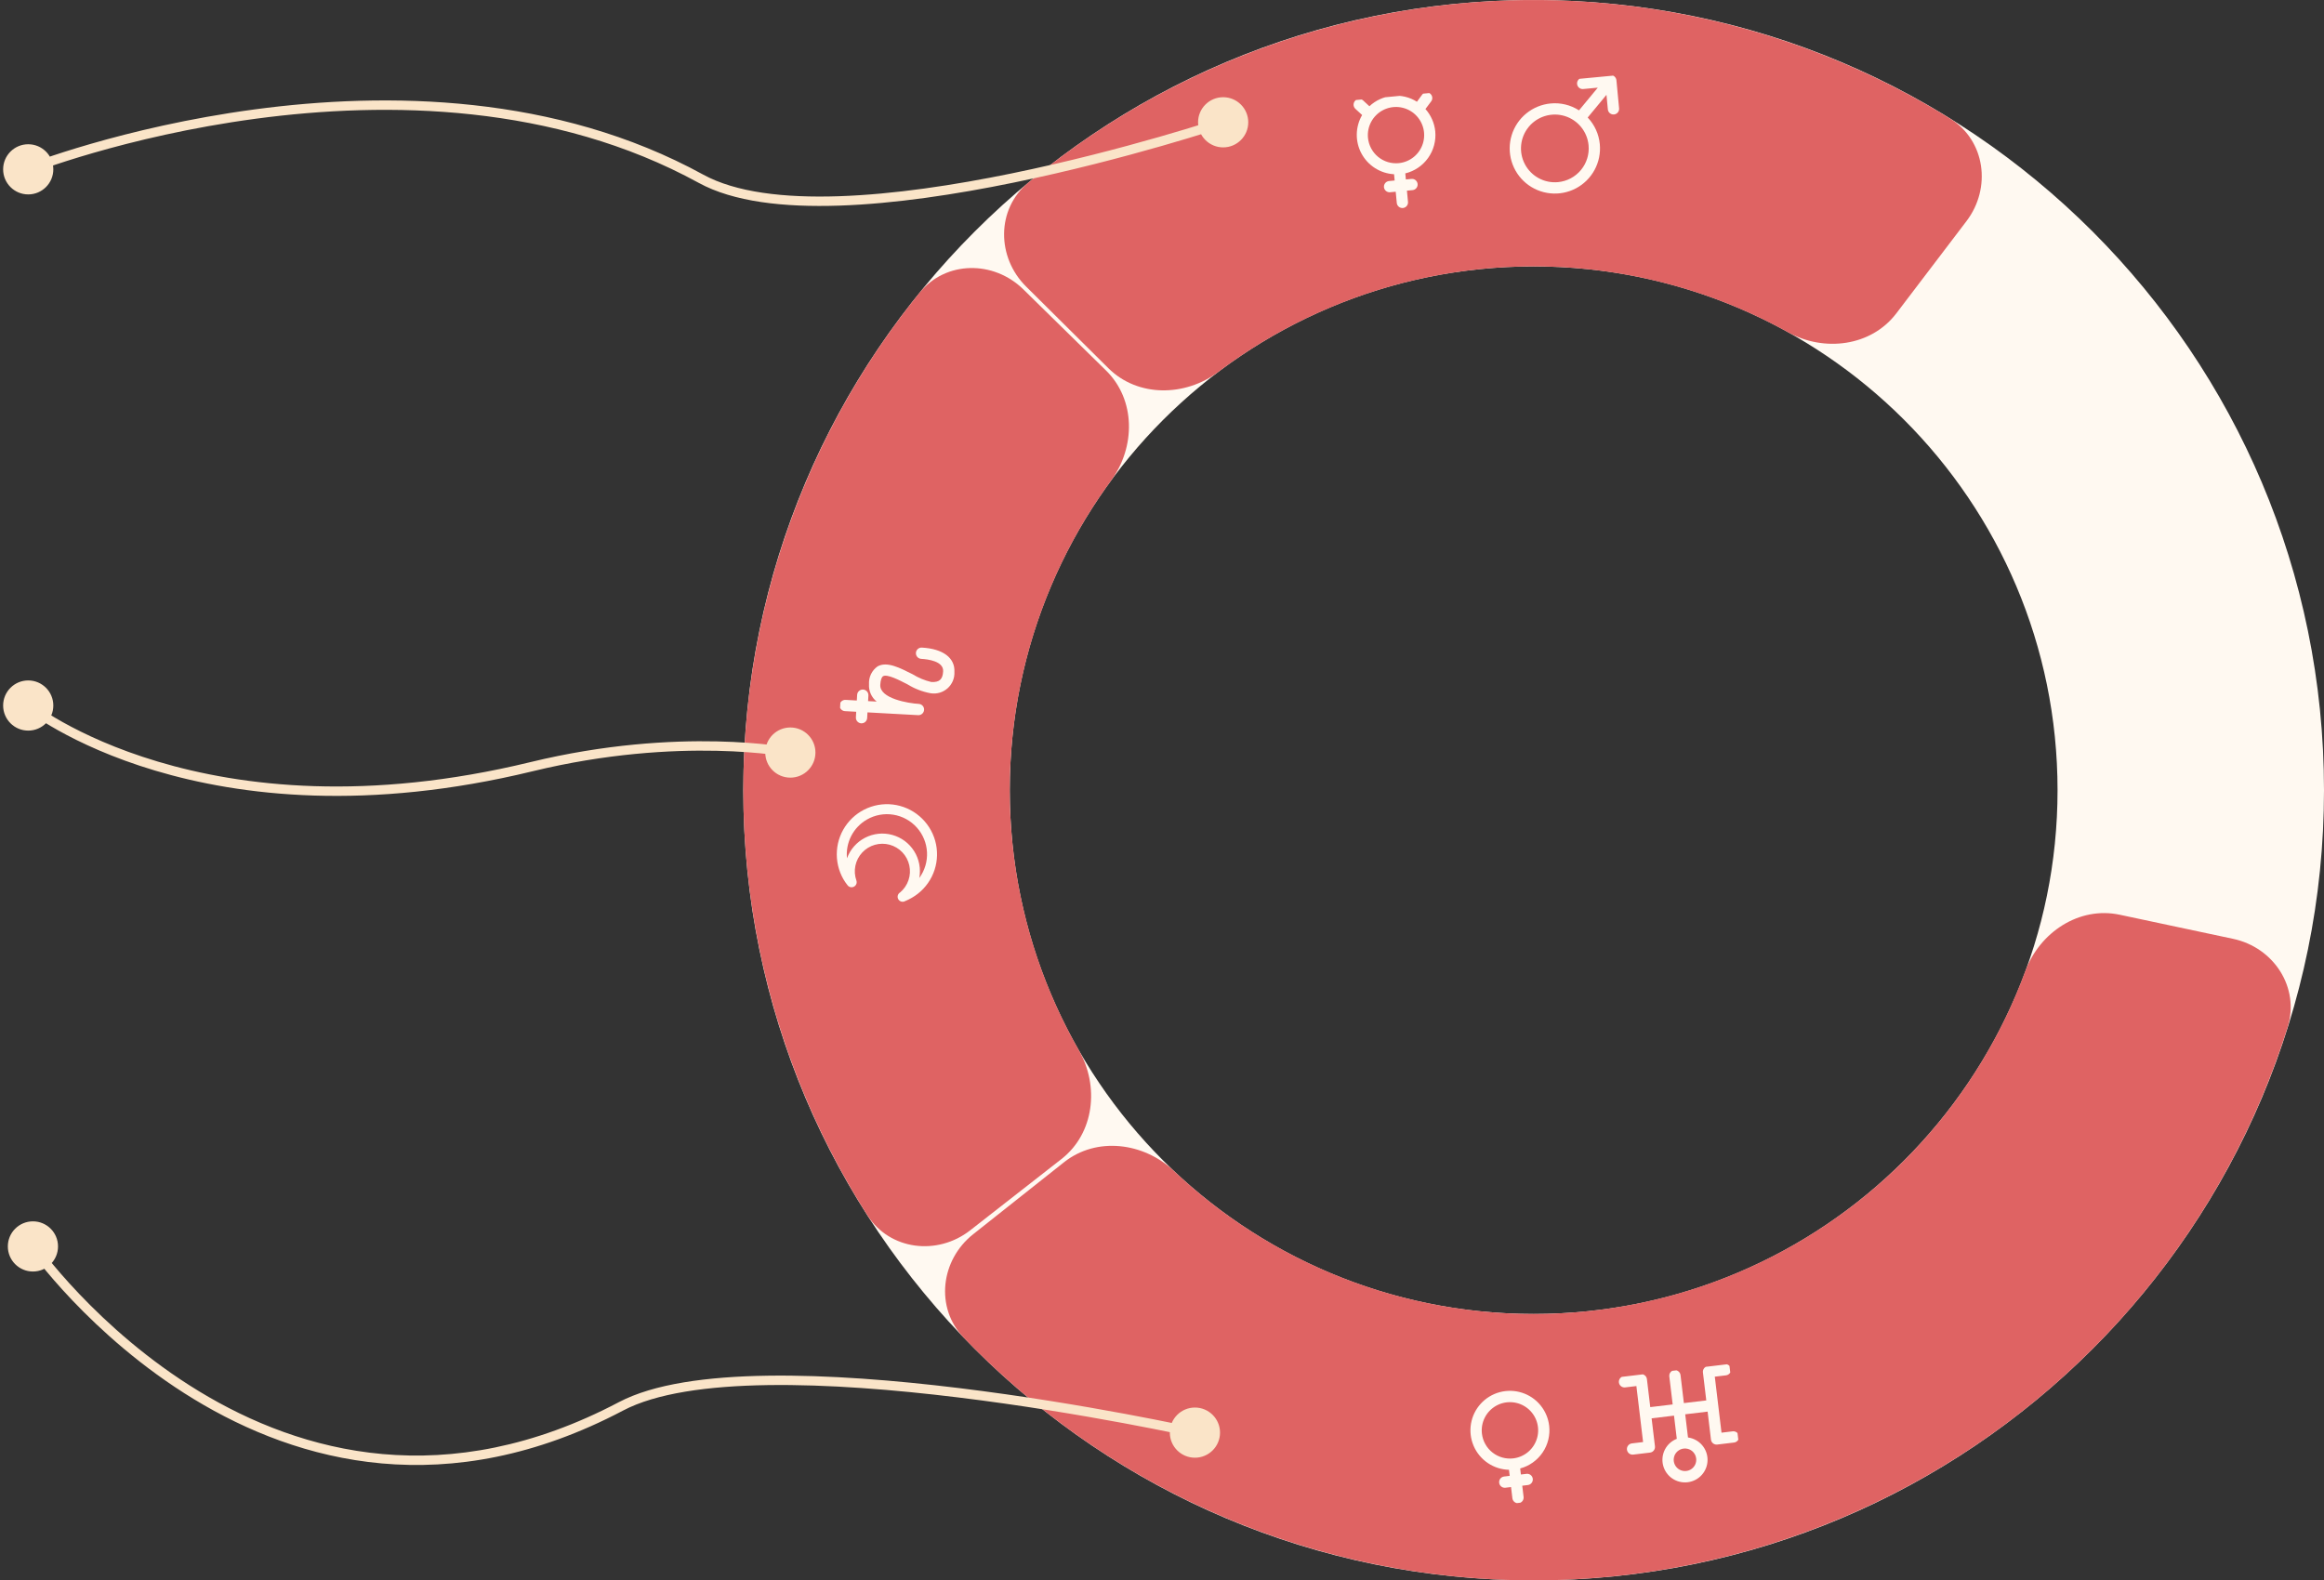 <svg width="247" height="168" viewBox="0 0 247 168" fill="none" xmlns="http://www.w3.org/2000/svg">
<rect x="0" y="0" width="247" height="168" fill="#333333" stroke="none"/>
<path d="M247 84C247 130.392 209.392 168 163 168C116.608 168 79 130.392 79 84C79 37.608 116.608 0 163 0C209.392 0 247 37.608 247 84ZM107.319 84C107.319 114.752 132.248 139.681 163 139.681C193.752 139.681 218.681 114.752 218.681 84C218.681 53.248 193.752 28.319 163 28.319C132.248 28.319 107.319 53.248 107.319 84Z" fill="#FFF9F1"/>
<path d="M237.339 99.801C241.661 100.72 244.457 104.984 243.131 109.199C239.174 121.783 232.296 133.296 223.014 142.773C211.861 154.162 197.697 162.143 182.177 165.782C166.657 169.421 150.422 168.569 135.368 163.325C122.841 158.961 111.562 151.706 102.423 142.193C99.362 139.007 99.971 133.944 103.434 131.2L113.089 123.549C116.552 120.805 121.549 121.439 124.76 124.473C130.451 129.85 137.234 133.987 144.684 136.582C154.662 140.058 165.424 140.623 175.712 138.21C185.999 135.798 195.388 130.508 202.781 122.959C208.301 117.323 212.538 110.601 215.245 103.256C216.773 99.11 220.968 96.321 225.289 97.24L237.339 99.801Z" fill="#DF6363"/>
<path d="M103.111 130.79C99.629 133.51 94.566 132.911 92.189 129.186C82.743 114.384 78.135 96.926 79.134 79.261C80.132 61.595 86.677 44.768 97.73 31.124C100.512 27.691 105.611 27.666 108.764 30.761L117.555 39.39C120.708 42.486 120.7 47.522 118.088 51.086C111.759 59.723 108.018 70.055 107.408 80.859C106.797 91.663 109.35 102.349 114.666 111.645C116.86 115.48 116.3 120.486 112.819 123.206L103.111 130.79Z" fill="#DF6363"/>
<path d="M109.057 30.463C105.921 27.351 105.88 22.252 109.276 19.426C122.775 8.195 139.515 1.432 157.166 0.203C174.817 -1.026 192.334 3.353 207.258 12.605C211.013 14.933 211.679 19.988 209.004 23.505L201.547 33.311C198.873 36.828 193.875 37.453 190.011 35.309C180.647 30.115 169.928 27.702 159.133 28.454C148.338 29.205 138.056 33.08 129.503 39.522C125.973 42.18 120.937 42.254 117.801 39.141L109.057 30.463Z" fill="#DF6363"/>
<path d="M127.333 13C127.333 14.473 128.527 15.667 130 15.667C131.473 15.667 132.667 14.473 132.667 13C132.667 11.527 131.473 10.334 130 10.334C128.527 10.334 127.333 11.527 127.333 13ZM74.5 19L74.74 18.562L74.5 19ZM0.333 18C0.333 19.473 1.527 20.667 3 20.667C4.473 20.667 5.667 19.473 5.667 18C5.667 16.528 4.473 15.334 3 15.334C1.527 15.334 0.333 16.528 0.333 18ZM130 13C129.841 12.526 129.841 12.526 129.841 12.526C129.841 12.526 129.84 12.526 129.84 12.527C129.838 12.527 129.837 12.527 129.834 12.528C129.829 12.53 129.822 12.532 129.812 12.536C129.793 12.542 129.763 12.552 129.725 12.565C129.647 12.59 129.531 12.628 129.379 12.678C129.075 12.777 128.626 12.921 128.05 13.101C126.898 13.463 125.234 13.97 123.194 14.556C119.112 15.726 113.523 17.205 107.492 18.44C101.459 19.676 94.997 20.664 89.166 20.859C83.315 21.055 78.18 20.448 74.74 18.562L74.5 19L74.26 19.439C77.944 21.459 83.308 22.055 89.199 21.858C95.109 21.661 101.632 20.661 107.693 19.42C113.756 18.178 119.371 16.692 123.469 15.517C125.519 14.929 127.19 14.419 128.349 14.056C128.929 13.874 129.381 13.729 129.688 13.629C129.841 13.579 129.959 13.54 130.038 13.514C130.077 13.501 130.108 13.491 130.128 13.485C130.138 13.481 130.146 13.479 130.151 13.477C130.153 13.476 130.155 13.475 130.157 13.475C130.157 13.475 130.158 13.475 130.158 13.475C130.159 13.474 130.159 13.474 130 13ZM74.5 19L74.74 18.562C59.106 9.988 41.106 9.748 27.059 11.63C20.029 12.571 13.973 14.046 9.674 15.286C7.524 15.905 5.813 16.467 4.637 16.874C4.05 17.077 3.596 17.242 3.288 17.356C3.134 17.413 3.017 17.458 2.938 17.488C2.898 17.503 2.868 17.515 2.848 17.523C2.838 17.527 2.83 17.53 2.825 17.532C2.822 17.533 2.82 17.534 2.819 17.535C2.818 17.535 2.817 17.535 2.817 17.535C2.817 17.535 2.816 17.535 3 18C3.184 18.465 3.184 18.465 3.184 18.465C3.184 18.465 3.184 18.465 3.185 18.465C3.186 18.465 3.188 18.464 3.19 18.463C3.195 18.461 3.201 18.459 3.211 18.455C3.23 18.448 3.258 18.436 3.296 18.422C3.372 18.393 3.486 18.349 3.637 18.294C3.937 18.182 4.384 18.02 4.964 17.819C6.125 17.417 7.82 16.861 9.951 16.247C14.214 15.017 20.221 13.555 27.191 12.621C41.144 10.752 58.894 11.012 74.26 19.439L74.5 19Z" fill="#FAE4C8"/>
<path d="M81.333 80C81.333 81.473 82.527 82.667 84 82.667C85.473 82.667 86.667 81.473 86.667 80C86.667 78.527 85.473 77.333 84 77.333C82.527 77.333 81.333 78.527 81.333 80ZM56.5 81.5L56.382 81.014L56.5 81.5ZM0.333 74.999C0.333 76.472 1.527 77.666 3 77.666C4.473 77.666 5.667 76.472 5.667 74.999C5.667 73.527 4.473 72.333 3 72.333C1.527 72.333 0.333 73.527 0.333 74.999ZM84 80C84.098 79.51 84.098 79.51 84.097 79.51C84.097 79.51 84.097 79.51 84.097 79.51C84.096 79.509 84.095 79.509 84.094 79.509C84.093 79.509 84.09 79.508 84.087 79.508C84.081 79.506 84.071 79.504 84.059 79.502C84.035 79.498 84 79.491 83.953 79.483C83.861 79.466 83.724 79.442 83.545 79.413C83.188 79.356 82.662 79.279 81.982 79.199C80.624 79.038 78.65 78.865 76.182 78.812C71.246 78.707 64.327 79.085 56.382 81.014L56.5 81.5L56.618 81.986C64.463 80.081 71.294 79.709 76.161 79.812C78.594 79.864 80.535 80.034 81.865 80.192C82.53 80.27 83.042 80.346 83.387 80.401C83.559 80.429 83.689 80.451 83.776 80.467C83.819 80.475 83.852 80.481 83.873 80.485C83.883 80.487 83.891 80.488 83.896 80.489C83.898 80.49 83.9 80.49 83.901 80.49C83.902 80.49 83.902 80.49 83.902 80.49C83.902 80.49 83.902 80.49 83.902 80.49C83.902 80.49 83.902 80.49 84 80ZM56.5 81.5L56.382 81.014C38.972 85.242 25.687 83.621 16.768 80.958C12.307 79.626 8.934 78.031 6.681 76.774C5.555 76.145 4.708 75.6 4.146 75.215C3.865 75.022 3.655 74.869 3.516 74.766C3.447 74.714 3.395 74.674 3.362 74.648C3.345 74.635 3.333 74.625 3.325 74.619C3.321 74.616 3.318 74.614 3.316 74.612C3.316 74.612 3.315 74.611 3.315 74.611C3.315 74.611 3.315 74.611 3.315 74.611C3.315 74.611 3.315 74.611 3 74.999C2.685 75.388 2.685 75.388 2.686 75.388C2.686 75.389 2.686 75.389 2.687 75.389C2.688 75.39 2.689 75.391 2.69 75.392C2.693 75.394 2.697 75.398 2.702 75.402C2.713 75.41 2.727 75.422 2.747 75.437C2.785 75.467 2.842 75.51 2.917 75.566C3.066 75.678 3.288 75.839 3.581 76.04C4.167 76.442 5.039 77.002 6.194 77.647C8.503 78.936 11.943 80.561 16.482 81.916C25.563 84.628 39.028 86.257 56.618 81.986L56.5 81.5Z" fill="#FAE4C8"/>
<path d="M124.333 152.293C124.333 153.766 125.527 154.96 127 154.96C128.473 154.96 129.667 153.766 129.667 152.293C129.667 150.821 128.473 149.627 127 149.627C125.527 149.627 124.333 150.821 124.333 152.293ZM66 149.5L65.767 149.058L66 149.5ZM0.833 132.5C0.833 133.973 2.027 135.167 3.5 135.167C4.973 135.167 6.167 133.973 6.167 132.5C6.167 131.028 4.973 129.834 3.5 129.834C2.027 129.834 0.833 131.028 0.833 132.5ZM127 152.293C127.109 151.805 127.108 151.805 127.108 151.805C127.108 151.805 127.107 151.805 127.106 151.805C127.105 151.805 127.103 151.804 127.1 151.803C127.094 151.802 127.085 151.8 127.074 151.798C127.051 151.793 127.017 151.785 126.973 151.775C126.883 151.756 126.751 151.727 126.578 151.69C126.232 151.616 125.722 151.508 125.069 151.373C123.764 151.104 121.883 150.728 119.582 150.3C114.979 149.445 108.691 148.384 101.951 147.56C95.214 146.736 88.013 146.147 81.588 146.241C75.185 146.334 69.472 147.105 65.767 149.058L66 149.5L66.233 149.943C69.715 148.108 75.221 147.334 81.603 147.241C87.964 147.148 95.114 147.731 101.83 148.552C108.543 149.373 114.81 150.431 119.399 151.283C121.693 151.709 123.567 152.084 124.868 152.352C125.518 152.486 126.024 152.594 126.368 152.668C126.54 152.705 126.671 152.733 126.759 152.752C126.803 152.762 126.836 152.769 126.858 152.774C126.87 152.777 126.878 152.779 126.883 152.78C126.886 152.78 126.888 152.781 126.89 152.781C126.89 152.781 126.891 152.781 126.891 152.781C126.891 152.782 126.891 152.782 127 152.293ZM66 149.5L65.767 149.058C47.46 158.706 32.025 154.506 21.135 147.886C15.682 144.571 11.373 140.649 8.425 137.554C6.951 136.007 5.82 134.668 5.058 133.718C4.677 133.243 4.389 132.865 4.196 132.607C4.1 132.478 4.028 132.379 3.98 132.312C3.956 132.279 3.938 132.254 3.926 132.237C3.921 132.229 3.916 132.223 3.913 132.219C3.912 132.217 3.911 132.216 3.911 132.215C3.91 132.215 3.91 132.214 3.91 132.214C3.91 132.214 3.91 132.214 3.5 132.5C3.09 132.787 3.09 132.787 3.091 132.788C3.091 132.788 3.091 132.789 3.092 132.789C3.093 132.791 3.094 132.793 3.096 132.795C3.099 132.8 3.104 132.807 3.111 132.816C3.124 132.835 3.143 132.862 3.169 132.897C3.22 132.968 3.295 133.071 3.395 133.205C3.594 133.471 3.889 133.859 4.278 134.343C5.055 135.313 6.205 136.674 7.7 138.244C10.69 141.383 15.068 145.367 20.615 148.74C31.725 155.495 47.54 159.795 66.233 149.943L66 149.5Z" fill="#FAE4C8"/>
<g clip-path="url(#clip0_4855_23825)">
<path d="M90.085 94.113C90.164 94.215 90.278 94.285 90.405 94.309C90.532 94.334 90.663 94.312 90.775 94.246C90.886 94.185 90.971 94.086 91.016 93.967C91.06 93.848 91.061 93.717 91.018 93.598C90.84 93.094 90.804 92.551 90.913 92.027C91.022 91.504 91.272 91.02 91.636 90.629C92 90.238 92.464 89.953 92.978 89.807C93.492 89.66 94.036 89.657 94.552 89.797C95.067 89.938 95.535 90.216 95.904 90.603C96.272 90.99 96.528 91.471 96.643 91.993C96.758 92.515 96.729 93.058 96.557 93.564C96.386 94.071 96.079 94.52 95.671 94.865C95.548 94.935 95.458 95.051 95.421 95.188C95.384 95.324 95.402 95.469 95.473 95.592C95.543 95.715 95.659 95.805 95.795 95.842C95.931 95.879 96.077 95.86 96.2 95.79C96.444 95.691 96.681 95.574 96.908 95.44C97.823 94.917 98.562 94.134 99.032 93.191C99.502 92.248 99.681 91.187 99.548 90.141C99.415 89.096 98.975 88.114 98.283 87.319C97.591 86.523 96.68 85.951 95.663 85.674C94.646 85.397 93.57 85.428 92.571 85.763C91.572 86.097 90.694 86.721 90.049 87.554C89.404 88.388 89.021 89.394 88.948 90.445C88.874 91.496 89.115 92.546 89.638 93.46C89.77 93.689 89.92 93.907 90.085 94.113ZM92.147 87.115C92.994 86.629 93.983 86.449 94.948 86.605C95.913 86.761 96.794 87.244 97.445 87.972C98.097 88.701 98.478 89.631 98.525 90.607C98.572 91.583 98.282 92.546 97.704 93.334C97.886 92.348 97.692 91.33 97.158 90.481C96.625 89.632 95.792 89.015 94.825 88.752C93.858 88.488 92.827 88.598 91.937 89.059C91.047 89.52 90.362 90.299 90.019 91.241C89.938 90.421 90.095 89.595 90.472 88.863C90.85 88.131 91.431 87.524 92.147 87.115Z" fill="#FFF9F1"/>
</g>
<g clip-path="url(#clip1_4855_23825)">
<path d="M97.346 69.408C97.337 69.567 97.392 69.722 97.498 69.841C97.604 69.959 97.752 70.03 97.911 70.039C98.629 70.079 100.299 70.29 100.239 71.367C100.192 72.229 99.839 72.546 98.977 72.499C98.28 72.333 97.614 72.058 97.005 71.682C95.661 71.008 94.273 70.272 93.269 70.841C92.968 71.053 92.727 71.338 92.568 71.67C92.409 72.002 92.338 72.369 92.361 72.736C92.339 73.086 92.401 73.436 92.543 73.757C92.684 74.078 92.9 74.361 93.172 74.581L92.262 74.531L92.295 73.933C92.304 73.774 92.249 73.619 92.143 73.5C92.037 73.382 91.888 73.31 91.73 73.302C91.571 73.293 91.415 73.348 91.297 73.454C91.178 73.56 91.107 73.709 91.098 73.867L91.065 74.466L89.868 74.4C89.71 74.391 89.554 74.446 89.436 74.552C89.317 74.658 89.246 74.807 89.237 74.966C89.228 75.124 89.283 75.28 89.389 75.399C89.495 75.517 89.644 75.588 89.803 75.597L91 75.663L90.967 76.261C90.958 76.42 91.013 76.576 91.119 76.694C91.225 76.812 91.374 76.884 91.533 76.892C91.691 76.901 91.847 76.847 91.965 76.74C92.084 76.634 92.155 76.486 92.164 76.327L92.197 75.728L97.583 76.024C97.742 76.033 97.897 75.978 98.016 75.872C98.134 75.766 98.206 75.617 98.214 75.458C98.223 75.299 98.168 75.144 98.062 75.025C97.956 74.907 97.807 74.836 97.649 74.827C96.559 74.767 93.478 74.262 93.558 72.802C93.585 72.311 93.693 71.981 93.86 71.882C94.3 71.636 95.596 72.307 96.454 72.751C97.207 73.217 98.04 73.537 98.911 73.696C99.232 73.747 99.56 73.726 99.872 73.635C100.184 73.543 100.471 73.383 100.713 73.166C100.955 72.95 101.146 72.681 101.271 72.382C101.396 72.082 101.453 71.758 101.436 71.433C101.518 69.937 100.227 68.966 97.977 68.842C97.818 68.834 97.662 68.888 97.544 68.994C97.426 69.1 97.354 69.249 97.346 69.408Z" fill="#FFF9F1"/>
</g>
<g clip-path="url(#clip2_4855_23825)">
<g clip-path="url(#clip3_4855_23825)">
<path d="M152.543 13.969C152.455 13.085 152.09 12.252 151.499 11.59L152.086 10.807C152.139 10.744 152.178 10.672 152.202 10.594C152.225 10.516 152.233 10.434 152.223 10.352C152.214 10.271 152.188 10.193 152.147 10.122C152.107 10.052 152.052 9.99 151.987 9.941C151.921 9.892 151.847 9.857 151.767 9.838C151.688 9.82 151.605 9.817 151.525 9.831C151.445 9.845 151.368 9.876 151.3 9.92C151.232 9.965 151.173 10.024 151.128 10.092L150.596 10.816C149.82 10.324 148.902 10.104 147.987 10.191C147.072 10.277 146.212 10.666 145.542 11.295L144.883 10.684C144.765 10.574 144.609 10.515 144.448 10.52C144.288 10.525 144.135 10.594 144.025 10.711C143.915 10.829 143.856 10.985 143.861 11.146C143.866 11.306 143.935 11.459 144.052 11.569L144.77 12.228C144.409 12.848 144.214 13.551 144.202 14.268C144.19 14.986 144.363 15.694 144.703 16.326C145.044 16.957 145.541 17.491 146.147 17.875C146.753 18.26 147.447 18.482 148.164 18.521L148.227 19.189L147.631 19.245C147.473 19.26 147.327 19.337 147.226 19.46C147.125 19.582 147.076 19.74 147.091 19.898C147.106 20.056 147.184 20.201 147.306 20.302C147.428 20.404 147.586 20.452 147.744 20.437L148.34 20.381L148.453 21.573C148.468 21.731 148.545 21.876 148.667 21.977C148.79 22.079 148.947 22.127 149.105 22.112C149.264 22.097 149.409 22.02 149.51 21.898C149.612 21.775 149.66 21.618 149.645 21.459L149.532 20.268L150.128 20.211C150.286 20.196 150.432 20.119 150.533 19.997C150.634 19.874 150.682 19.717 150.667 19.558C150.652 19.401 150.575 19.255 150.453 19.154C150.33 19.052 150.173 19.004 150.015 19.019L149.419 19.076L149.358 18.432C150.336 18.195 151.197 17.613 151.781 16.793C152.366 15.974 152.636 14.971 152.543 13.969ZM145.391 14.647C145.335 14.057 145.455 13.465 145.736 12.944C146.017 12.423 146.446 11.996 146.969 11.719C147.492 11.442 148.086 11.326 148.675 11.386C149.264 11.447 149.822 11.68 150.278 12.057C150.734 12.434 151.068 12.939 151.238 13.506C151.408 14.073 151.406 14.678 151.232 15.243C151.058 15.809 150.72 16.311 150.261 16.685C149.802 17.059 149.243 17.288 148.653 17.344C147.863 17.419 147.075 17.177 146.463 16.671C145.852 16.165 145.466 15.437 145.391 14.647Z" fill="#FFF9F1"/>
</g>
<path d="M171.728 8.305C171.654 8.165 171.527 8.06 171.375 8.013C171.3 7.989 171.222 7.98 171.143 7.987L168.157 8.27C167.999 8.285 167.853 8.362 167.751 8.485C167.65 8.608 167.601 8.765 167.616 8.924C167.631 9.082 167.709 9.228 167.831 9.33C167.954 9.431 168.112 9.48 168.27 9.464L169.817 9.318L167.822 11.731C166.925 11.155 165.861 10.897 164.8 10.999C163.855 11.089 162.958 11.457 162.222 12.056C161.486 12.656 160.944 13.46 160.665 14.367C160.386 15.275 160.383 16.244 160.655 17.154C160.927 18.063 161.463 18.872 162.195 19.477C162.926 20.081 163.821 20.456 164.765 20.552C165.71 20.649 166.661 20.463 167.5 20.018C168.339 19.574 169.027 18.891 169.478 18.055C169.928 17.22 170.121 16.269 170.031 15.324C169.932 14.263 169.479 13.266 168.744 12.493L170.739 10.08L170.886 11.627C170.901 11.786 170.978 11.931 171.101 12.033C171.224 12.134 171.382 12.183 171.54 12.168C171.698 12.153 171.844 12.075 171.946 11.953C172.047 11.83 172.096 11.672 172.081 11.514L171.797 8.527C171.789 8.449 171.765 8.374 171.728 8.305ZM165.593 19.361C164.884 19.428 164.171 19.284 163.545 18.946C162.918 18.608 162.406 18.092 162.072 17.463C161.739 16.834 161.599 16.12 161.672 15.412C161.744 14.703 162.025 14.032 162.479 13.483C162.932 12.935 163.538 12.533 164.221 12.329C164.903 12.124 165.63 12.127 166.31 12.336C166.991 12.545 167.594 12.952 168.044 13.504C168.494 14.056 168.77 14.729 168.837 15.437C168.927 16.388 168.636 17.335 168.027 18.071C167.419 18.807 166.543 19.271 165.593 19.361Z" fill="#FFF9F1"/>
</g>
<g clip-path="url(#clip4_4855_23825)">
<path d="M164.649 151.554C164.554 150.755 164.231 150 163.72 149.379C163.208 148.757 162.528 148.297 161.762 148.051C160.995 147.805 160.174 147.785 159.396 147.992C158.619 148.2 157.917 148.627 157.375 149.222C156.834 149.817 156.474 150.556 156.34 151.349C156.206 152.143 156.303 152.959 156.62 153.699C156.936 154.439 157.459 155.072 158.125 155.524C158.791 155.975 159.573 156.226 160.378 156.245L160.455 156.888L159.859 156.96C159.702 156.978 159.558 157.059 159.459 157.184C159.361 157.309 159.316 157.468 159.335 157.626C159.354 157.784 159.435 157.928 159.56 158.027C159.685 158.125 159.844 158.169 160.002 158.151L160.597 158.079L160.74 159.27C160.759 159.428 160.84 159.572 160.965 159.67C161.09 159.769 161.249 159.813 161.407 159.794C161.565 159.776 161.709 159.695 161.807 159.57C161.905 159.445 161.95 159.286 161.931 159.128L161.788 157.937L162.384 157.865C162.542 157.847 162.686 157.766 162.784 157.641C162.882 157.516 162.927 157.357 162.908 157.199C162.889 157.041 162.808 156.897 162.683 156.799C162.558 156.7 162.399 156.656 162.241 156.674L161.646 156.746L161.569 156.103C162.543 155.841 163.39 155.237 163.956 154.402C164.521 153.567 164.767 152.556 164.649 151.554ZM157.503 152.41C157.432 151.821 157.538 151.224 157.807 150.695C158.075 150.167 158.495 149.729 159.012 149.439C159.529 149.148 160.12 149.018 160.712 149.064C161.303 149.109 161.867 149.329 162.334 149.696C162.8 150.063 163.147 150.559 163.331 151.123C163.515 151.687 163.528 152.292 163.367 152.863C163.207 153.434 162.881 153.945 162.431 154.331C161.98 154.717 161.425 154.96 160.837 155.031C160.047 155.125 159.252 154.902 158.627 154.411C158.002 153.919 157.597 153.199 157.503 152.41Z" fill="#FFF9F1"/>
</g>
<g clip-path="url(#clip5_4855_23825)">
<path d="M184.157 152.156L182.966 152.299L182.253 146.346L183.444 146.203C183.602 146.184 183.746 146.103 183.844 145.978C183.942 145.853 183.987 145.694 183.968 145.537C183.949 145.379 183.868 145.235 183.743 145.136C183.618 145.038 183.459 144.994 183.302 145.012L181.516 145.226C181.358 145.245 181.214 145.326 181.115 145.451C181.017 145.576 180.973 145.735 180.991 145.893L181.348 148.869L178.966 149.154L178.61 146.178C178.591 146.02 178.51 145.876 178.385 145.778C178.26 145.679 178.101 145.635 177.944 145.654C177.786 145.673 177.642 145.753 177.543 145.878C177.445 146.003 177.401 146.162 177.419 146.32L177.776 149.297L175.394 149.582L175.038 146.605C175.019 146.447 174.938 146.303 174.813 146.205C174.688 146.107 174.529 146.062 174.372 146.081L172.586 146.295C172.428 146.314 172.284 146.395 172.185 146.52C172.087 146.645 172.043 146.804 172.061 146.962C172.08 147.119 172.161 147.263 172.286 147.362C172.411 147.46 172.57 147.505 172.728 147.486L173.919 147.343L174.631 153.296L173.441 153.439C173.283 153.458 173.139 153.539 173.04 153.664C172.942 153.789 172.898 153.948 172.916 154.106C172.935 154.263 173.016 154.407 173.141 154.506C173.266 154.604 173.425 154.649 173.583 154.63L175.369 154.416C175.527 154.397 175.671 154.316 175.769 154.191C175.867 154.066 175.912 153.907 175.893 153.749L175.537 150.773L177.918 150.488L178.213 152.952C177.669 153.164 177.222 153.567 176.954 154.086C176.686 154.605 176.616 155.203 176.758 155.77C176.9 156.336 177.243 156.831 177.724 157.162C178.205 157.493 178.79 157.637 179.369 157.568C179.949 157.499 180.484 157.22 180.873 156.785C181.262 156.35 181.479 155.788 181.483 155.204C181.487 154.62 181.278 154.055 180.895 153.614C180.513 153.174 179.982 152.888 179.404 152.81L179.109 150.345L181.49 150.06L181.846 153.037C181.865 153.195 181.946 153.339 182.071 153.437C182.196 153.535 182.355 153.58 182.513 153.561L184.299 153.347C184.457 153.328 184.601 153.247 184.699 153.122C184.797 152.997 184.842 152.838 184.823 152.681C184.804 152.523 184.723 152.379 184.598 152.28C184.473 152.182 184.314 152.138 184.157 152.156ZM180.274 155.037C180.302 155.272 180.26 155.511 180.153 155.722C180.045 155.933 179.878 156.108 179.671 156.225C179.464 156.341 179.228 156.393 178.991 156.375C178.755 156.356 178.529 156.268 178.342 156.122C178.156 155.975 178.017 155.777 177.944 155.551C177.87 155.326 177.865 155.083 177.929 154.855C177.993 154.627 178.123 154.422 178.304 154.268C178.484 154.114 178.706 154.017 178.941 153.988C179.257 153.951 179.575 154.04 179.825 154.236C180.075 154.433 180.236 154.721 180.274 155.037Z" fill="#FFF9F1"/>
</g>
<defs>
<clipPath id="clip0_4855_23825">
<rect width="12" height="12" fill="white" transform="translate(88.117 96.558) rotate(-86.86)"/>
</clipPath>
<clipPath id="clip1_4855_23825">
<rect width="12" height="12" fill="white" transform="translate(89.103 78.585) rotate(-86.86)"/>
</clipPath>
<clipPath id="clip2_4855_23825">
<rect width="30" height="12" fill="white" transform="translate(142 10.833) rotate(-5.418)"/>
</clipPath>
<clipPath id="clip3_4855_23825">
<rect width="12" height="12" fill="white" transform="translate(142 10.833) rotate(-5.418)"/>
</clipPath>
<clipPath id="clip4_4855_23825">
<rect width="12" height="12" fill="white" transform="translate(154 148.565) rotate(-6.825)"/>
</clipPath>
<clipPath id="clip5_4855_23825">
<rect width="12" height="12" fill="white" transform="translate(171.873 146.426) rotate(-6.825)"/>
</clipPath>
</defs>
</svg>
